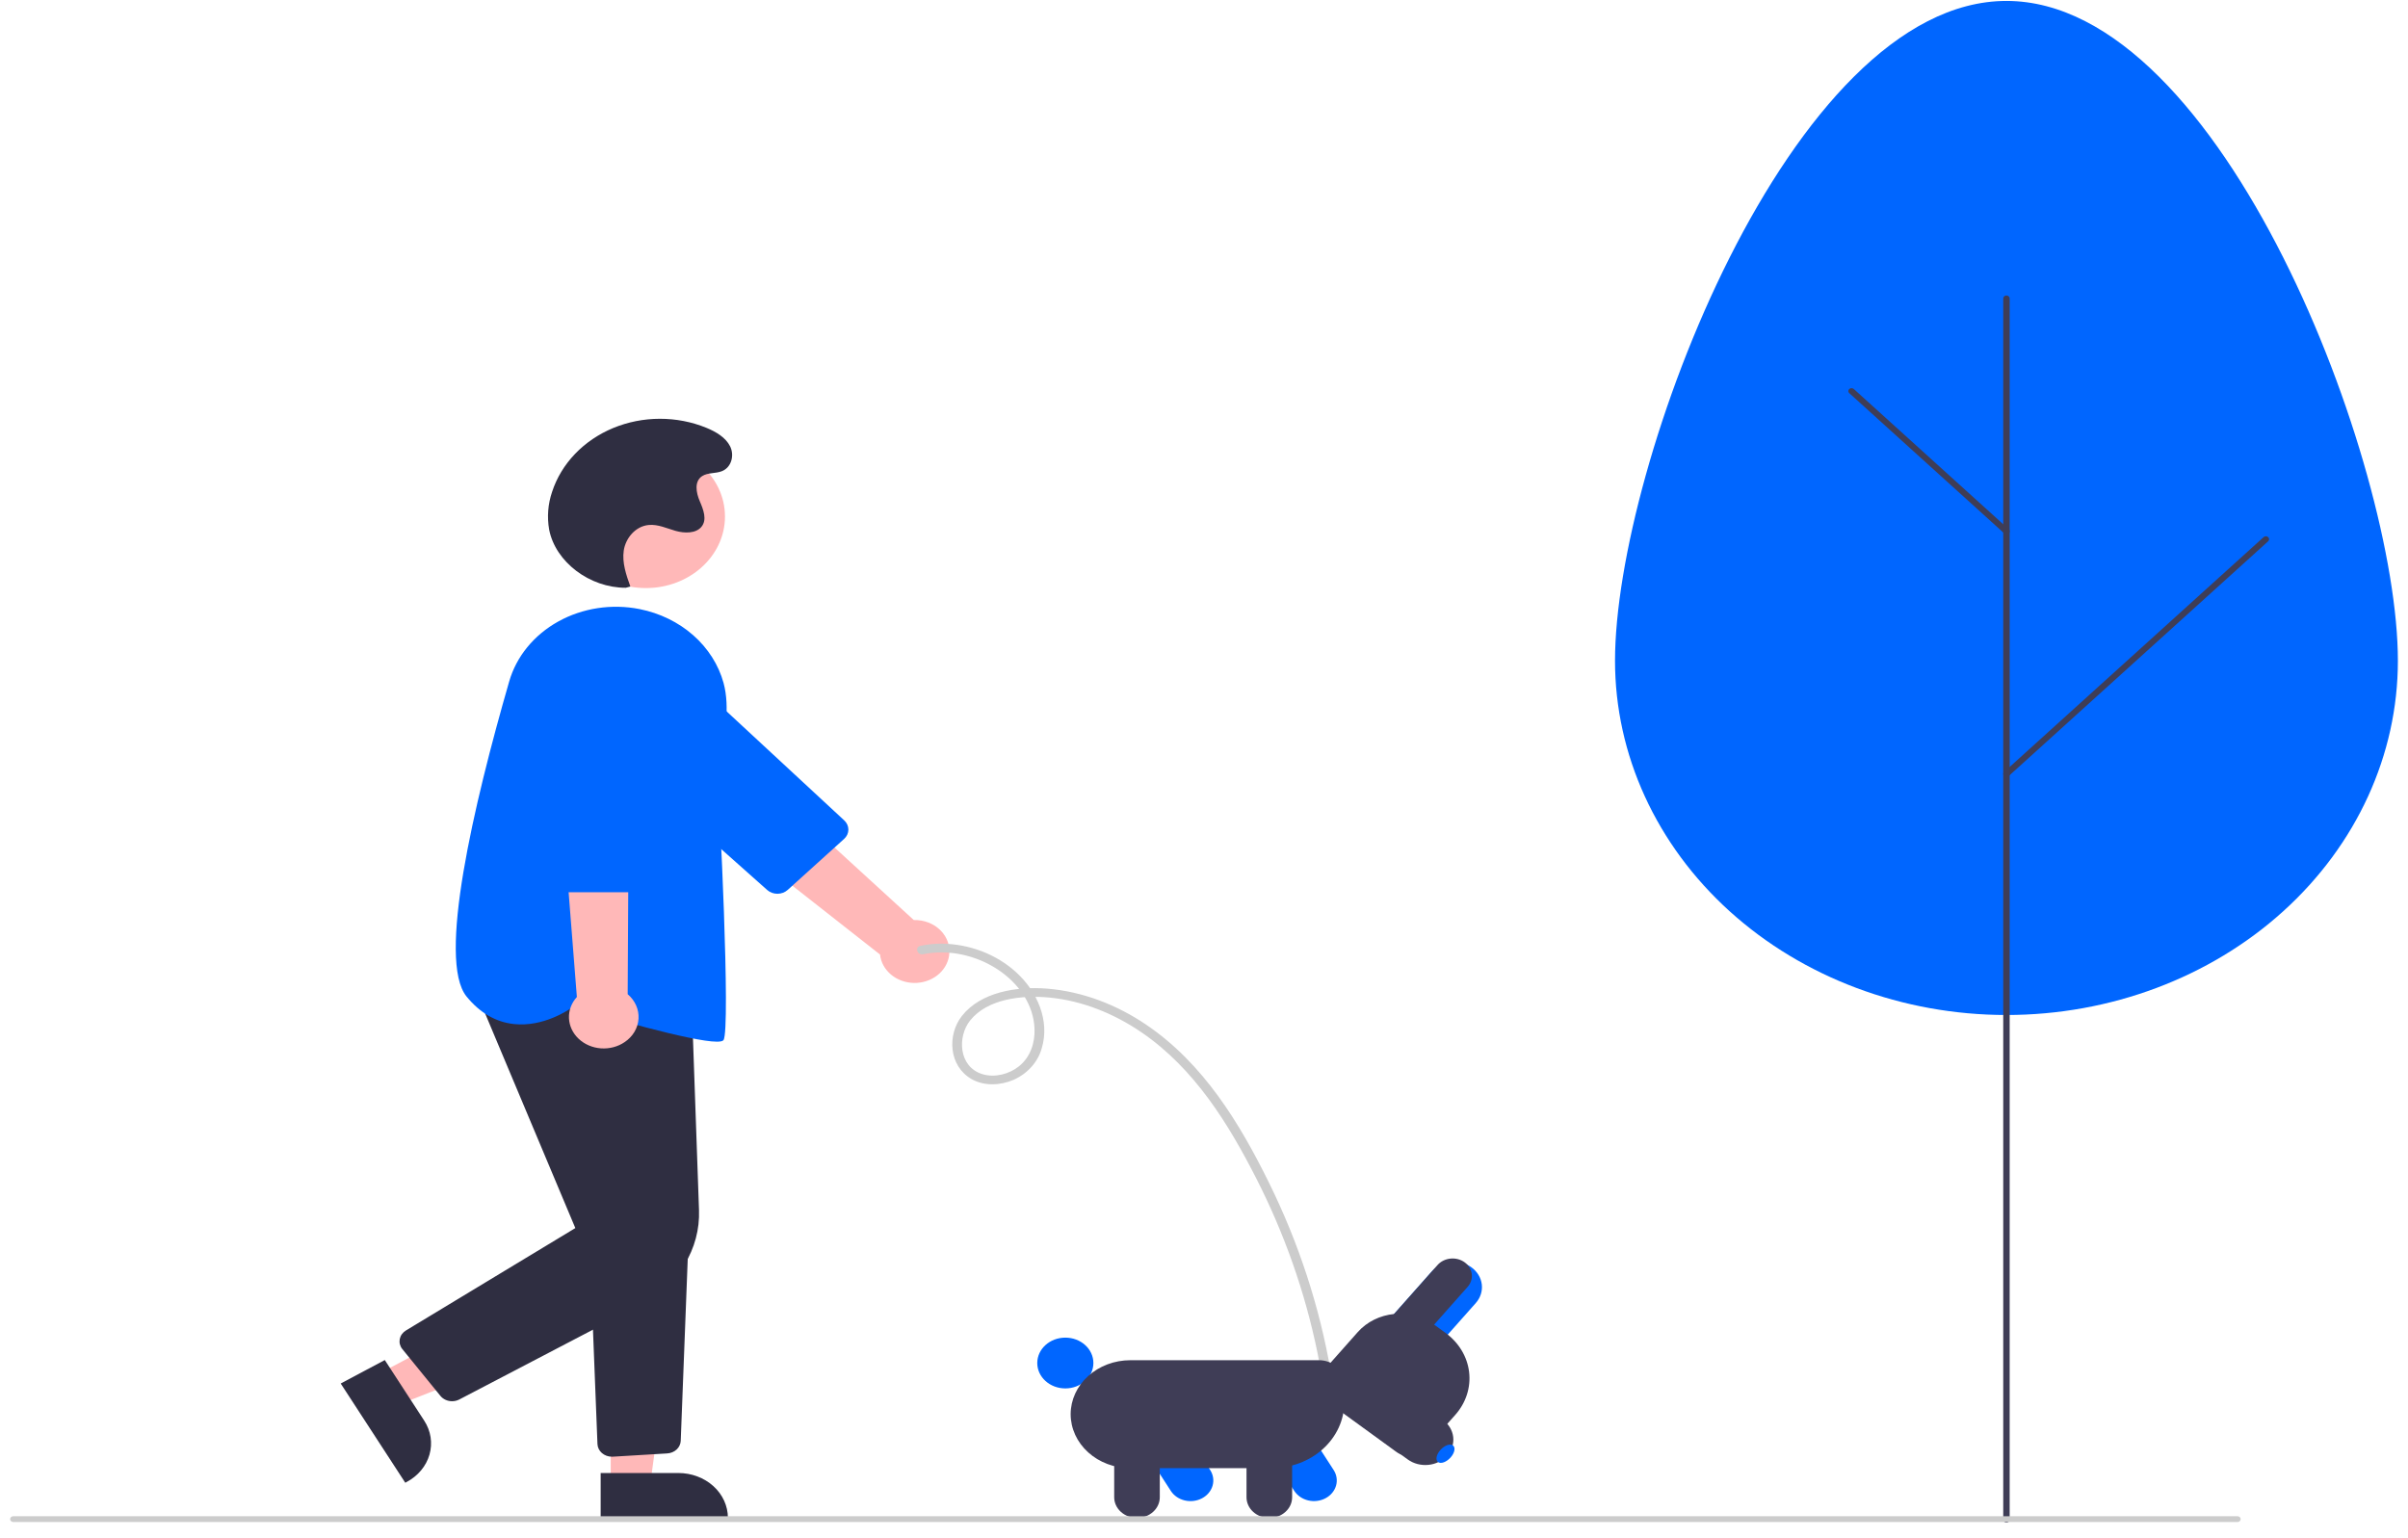 <svg width="119" height="76" viewBox="0 0 119 76" fill="none" xmlns="http://www.w3.org/2000/svg">
<g clip-path="url(#clip0_31_5297)">
<path d="M46.901 47.245C46.937 47.021 46.919 46.793 46.847 46.576C46.776 46.36 46.653 46.16 46.486 45.991C46.32 45.822 46.115 45.688 45.886 45.599C45.656 45.51 45.408 45.467 45.158 45.474L34.214 35.459L32.052 38.194L43.49 47.179C43.53 47.557 43.723 47.91 44.032 48.169C44.34 48.427 44.742 48.575 45.163 48.583C45.583 48.591 45.993 48.459 46.313 48.213C46.633 47.966 46.843 47.622 46.901 47.245Z" fill="#FFB8B8"/>
<path d="M41.717 41.462L38.924 43.987C38.79 44.107 38.609 44.175 38.421 44.176C38.232 44.176 38.051 44.11 37.916 43.991L30.283 37.199C30.019 36.964 29.809 36.684 29.666 36.376C29.522 36.067 29.447 35.735 29.446 35.4C29.445 35.065 29.517 34.733 29.658 34.424C29.8 34.114 30.008 33.833 30.27 33.597C30.532 33.36 30.843 33.173 31.186 33.047C31.528 32.92 31.895 32.855 32.265 32.858C32.635 32.86 33.001 32.929 33.342 33.06C33.682 33.191 33.991 33.382 34.249 33.622L41.723 40.551C41.854 40.673 41.927 40.837 41.926 41.008C41.925 41.178 41.85 41.341 41.717 41.462Z" fill="#0066FF"/>
<path d="M31.92 29.066C34.078 29.066 35.827 27.483 35.827 25.53C35.827 23.577 34.078 21.994 31.92 21.994C29.763 21.994 28.014 23.577 28.014 25.53C28.014 27.483 29.763 29.066 31.92 29.066Z" fill="#FFB8B8"/>
<path d="M18.72 67.902L19.709 69.423L26.662 66.693L25.202 64.448L18.72 67.902Z" fill="#FFB8B8"/>
<path d="M19.016 67.221L20.964 70.217L20.964 70.217C21.127 70.468 21.234 70.745 21.279 71.033C21.323 71.321 21.305 71.614 21.224 71.896C21.144 72.177 21.003 72.442 20.809 72.674C20.616 72.906 20.373 73.102 20.096 73.249L20.028 73.286L16.838 68.382L19.016 67.221Z" fill="#2F2E41"/>
<path d="M30.181 73.381H32.131L33.059 66.573L30.181 66.574L30.181 73.381Z" fill="#FFB8B8"/>
<path d="M29.684 72.805L33.524 72.805H33.524C33.846 72.805 34.164 72.862 34.461 72.974C34.758 73.085 35.028 73.248 35.255 73.454C35.482 73.659 35.662 73.903 35.785 74.172C35.908 74.441 35.972 74.729 35.972 75.02V75.092L29.684 75.092L29.684 72.805Z" fill="#2F2E41"/>
<path d="M22.341 69.257C22.229 69.257 22.118 69.233 22.018 69.187C21.918 69.141 21.831 69.075 21.765 68.993L19.884 66.681C19.826 66.611 19.786 66.53 19.763 66.445C19.741 66.36 19.739 66.271 19.755 66.185C19.772 66.099 19.808 66.016 19.861 65.943C19.914 65.87 19.982 65.807 20.063 65.758L28.432 60.699L23.382 48.682L34.181 49.488L34.544 59.815C34.578 60.756 34.329 61.687 33.824 62.509C33.318 63.331 32.575 64.014 31.674 64.483L22.699 69.17C22.59 69.227 22.467 69.257 22.341 69.257Z" fill="#2F2E41"/>
<path d="M30.24 71.999C30.055 71.999 29.877 71.934 29.744 71.817C29.611 71.701 29.533 71.542 29.526 71.374L29.13 61.314L34.031 61.08L33.641 71.213C33.635 71.374 33.563 71.526 33.44 71.642C33.316 71.757 33.15 71.827 32.972 71.837L30.289 71.998C30.272 71.999 30.256 71.999 30.24 71.999Z" fill="#2F2E41"/>
<path d="M35.431 51.486C34.184 51.486 29.829 50.217 28.317 49.764C28.091 49.928 26.848 50.769 25.398 50.615C24.503 50.52 23.715 50.062 23.056 49.253C21.602 47.466 23.399 39.801 25.162 33.687C25.516 32.451 26.385 31.387 27.587 30.719C28.79 30.051 30.231 29.831 31.609 30.105C32.608 30.304 33.525 30.752 34.258 31.397C34.991 32.043 35.511 32.86 35.758 33.758C36.09 34.982 35.805 36.421 35.596 37.472C35.498 37.966 35.421 38.356 35.447 38.548C35.55 39.289 36.118 50.913 35.753 51.409C35.714 51.462 35.601 51.486 35.431 51.486Z" fill="#0066FF"/>
<path d="M30.869 51.507C31.07 51.372 31.235 51.199 31.354 51C31.472 50.8 31.541 50.58 31.555 50.355C31.569 50.129 31.529 49.903 31.436 49.693C31.343 49.483 31.201 49.294 31.019 49.139L31.096 35.053L27.431 35.606L28.508 49.278C28.24 49.572 28.102 49.945 28.118 50.325C28.134 50.705 28.303 51.067 28.595 51.342C28.886 51.617 29.278 51.785 29.697 51.816C30.117 51.846 30.534 51.736 30.869 51.507Z" fill="#FFB8B8"/>
<path d="M31.717 44.099H27.769C27.58 44.099 27.4 44.031 27.266 43.911C27.132 43.791 27.055 43.628 27.053 43.458L26.956 33.77C26.953 33.435 27.023 33.103 27.162 32.792C27.302 32.482 27.508 32.2 27.768 31.962C28.029 31.724 28.339 31.535 28.681 31.407C29.023 31.278 29.389 31.212 29.759 31.213C30.13 31.213 30.496 31.28 30.837 31.409C31.179 31.539 31.488 31.728 31.748 31.966C32.009 32.205 32.214 32.487 32.352 32.798C32.491 33.109 32.56 33.441 32.556 33.776L32.433 43.459C32.43 43.629 32.353 43.792 32.22 43.912C32.086 44.031 31.905 44.099 31.717 44.099Z" fill="#0066FF"/>
<path d="M30.925 29.051C29.137 29.054 27.449 27.774 27.139 26.18C27.028 25.554 27.078 24.913 27.285 24.306C27.511 23.617 27.896 22.978 28.417 22.435C28.937 21.891 29.581 21.455 30.303 21.155C31.026 20.856 31.811 20.7 32.605 20.699C33.4 20.697 34.186 20.849 34.91 21.146C35.389 21.342 35.86 21.623 36.079 22.056C36.298 22.488 36.161 23.091 35.682 23.286C35.369 23.413 34.976 23.351 34.698 23.533C34.299 23.795 34.401 24.352 34.58 24.768C34.758 25.184 34.959 25.688 34.661 26.043C34.382 26.373 33.826 26.363 33.387 26.239C32.949 26.114 32.516 25.906 32.059 25.948C31.393 26.01 30.914 26.61 30.825 27.211C30.737 27.812 30.945 28.413 31.151 28.99L30.925 29.051Z" fill="#2F2E41"/>
<path d="M79.812 32.66C79.812 22.99 88.472 0.046 99.156 0.046C109.839 0.046 118.5 22.99 118.5 32.66C118.5 37.303 116.462 41.756 112.834 45.04C109.207 48.323 104.286 50.167 99.156 50.167C94.025 50.167 89.105 48.323 85.477 45.04C81.85 41.756 79.812 37.303 79.812 32.66Z" fill="#0066FF"/>
<path d="M99.156 75.254C99.114 75.254 99.073 75.239 99.043 75.212C99.013 75.185 98.997 75.148 98.997 75.11V14.749C98.997 14.711 99.013 14.674 99.043 14.647C99.073 14.62 99.114 14.605 99.156 14.605C99.198 14.605 99.238 14.62 99.268 14.647C99.298 14.674 99.315 14.711 99.315 14.749V75.11C99.315 75.148 99.298 75.185 99.268 75.212C99.238 75.239 99.198 75.254 99.156 75.254Z" fill="#3F3D56"/>
<path d="M99.156 26.402C99.135 26.402 99.114 26.399 99.095 26.391C99.076 26.384 99.058 26.373 99.043 26.36L91.387 19.43C91.357 19.404 91.341 19.367 91.341 19.329C91.341 19.291 91.358 19.255 91.388 19.228C91.417 19.201 91.458 19.186 91.5 19.185C91.542 19.185 91.582 19.2 91.612 19.227L99.268 26.157C99.29 26.177 99.306 26.202 99.312 26.23C99.318 26.258 99.315 26.287 99.303 26.313C99.291 26.34 99.27 26.362 99.244 26.378C99.218 26.394 99.187 26.402 99.156 26.402V26.402Z" fill="#3F3D56"/>
<path d="M99.156 38.399C99.124 38.399 99.094 38.39 99.067 38.374C99.041 38.359 99.021 38.336 99.009 38.31C98.997 38.283 98.994 38.255 99 38.227C99.006 38.199 99.021 38.173 99.043 38.153L111.865 26.548C111.895 26.521 111.936 26.506 111.978 26.506C112.02 26.507 112.06 26.522 112.089 26.549C112.119 26.576 112.136 26.612 112.136 26.65C112.136 26.688 112.12 26.724 112.09 26.752L99.268 38.356C99.254 38.37 99.236 38.38 99.217 38.388C99.197 38.395 99.177 38.399 99.156 38.399Z" fill="#3F3D56"/>
<path d="M45.623 47.163C48.16 46.644 51.035 48.44 51.125 50.852C51.15 51.531 50.93 52.243 50.353 52.705C49.877 53.086 49.168 53.278 48.553 53.092C47.368 52.733 47.305 51.239 47.94 50.441C48.801 49.361 50.505 49.176 51.858 49.305C53.512 49.462 55.083 50.118 56.402 51.018C59.042 52.818 60.724 55.578 62.084 58.245C63.477 60.98 64.49 63.861 65.1 66.822C65.177 67.194 65.247 67.567 65.311 67.94C65.329 67.995 65.37 68.041 65.425 68.069C65.481 68.096 65.546 68.103 65.607 68.087C65.667 68.07 65.717 68.033 65.747 67.983C65.777 67.933 65.785 67.875 65.769 67.82C65.212 64.589 64.183 61.439 62.71 58.453C61.285 55.563 59.489 52.566 56.631 50.638C55.207 49.676 53.525 49.007 51.744 48.864C50.246 48.744 48.471 49.031 47.539 50.21C46.804 51.141 46.879 52.688 48.016 53.336C48.642 53.692 49.436 53.651 50.086 53.374C50.43 53.22 50.734 53 50.975 52.729C51.217 52.458 51.39 52.143 51.483 51.806C51.887 50.466 51.274 49.017 50.222 48.06C49.235 47.158 47.894 46.648 46.492 46.64C46.154 46.643 45.818 46.679 45.489 46.748C45.19 46.809 45.323 47.224 45.623 47.163V47.163Z" fill="#CCCCCC"/>
<path d="M57.861 73.69L56.284 71.253L58.229 70.222L59.806 72.659V72.659C59.957 72.892 59.999 73.17 59.924 73.432C59.848 73.694 59.661 73.918 59.403 74.054C59.145 74.191 58.838 74.229 58.549 74.161C58.26 74.093 58.012 73.923 57.861 73.69Z" fill="#0066FF"/>
<path d="M52.647 68.624C53.413 68.624 54.034 68.062 54.034 67.369C54.034 66.676 53.413 66.114 52.647 66.114C51.881 66.114 51.26 66.676 51.26 67.369C51.26 68.062 51.881 68.624 52.647 68.624Z" fill="#0066FF"/>
<path d="M63.963 73.69L62.386 71.253L64.331 70.222L65.908 72.659C66.058 72.892 66.101 73.17 66.025 73.432C65.949 73.693 65.762 73.917 65.504 74.053C65.247 74.19 64.94 74.228 64.651 74.16C64.362 74.092 64.114 73.923 63.963 73.69Z" fill="#0066FF"/>
<path d="M52.91 69.898C52.911 69.191 53.222 68.513 53.775 68.013C54.327 67.513 55.076 67.231 55.858 67.23H65.187C65.517 67.231 65.834 67.35 66.067 67.561C66.301 67.772 66.432 68.059 66.432 68.358V69.319C66.431 70.179 66.053 71.004 65.38 71.613C64.708 72.222 63.796 72.564 62.845 72.565H55.858C55.076 72.564 54.327 72.283 53.775 71.783C53.222 71.283 52.911 70.605 52.91 69.898Z" fill="#3F3D56"/>
<path d="M55.062 74.004V71.18H57.315V74.004C57.315 74.274 57.197 74.534 56.985 74.725C56.774 74.916 56.487 75.024 56.189 75.024C55.89 75.024 55.603 74.916 55.392 74.725C55.181 74.534 55.062 74.274 55.062 74.004Z" fill="#3F3D56"/>
<path d="M61.601 74.004V71.18H63.855V74.004C63.855 74.138 63.826 74.271 63.77 74.395C63.713 74.518 63.63 74.631 63.525 74.726C63.421 74.821 63.296 74.896 63.16 74.947C63.023 74.999 62.876 75.025 62.728 75.025C62.58 75.025 62.433 74.999 62.297 74.947C62.16 74.896 62.035 74.821 61.931 74.726C61.826 74.631 61.743 74.518 61.687 74.395C61.63 74.271 61.601 74.138 61.601 74.004Z" fill="#3F3D56"/>
<path d="M70.77 62.83C71.001 62.571 71.336 62.406 71.701 62.37C72.066 62.334 72.432 62.431 72.718 62.639C73.005 62.848 73.188 63.15 73.228 63.481C73.269 63.811 73.162 64.142 72.933 64.402L70.653 66.971L68.491 65.399L70.77 62.83Z" fill="#0066FF"/>
<path d="M65.279 67.891L67.105 65.833C67.549 65.334 68.194 65.014 68.898 64.945C69.602 64.875 70.308 65.061 70.861 65.462L71.431 65.876C72.089 66.356 72.51 67.051 72.601 67.811C72.693 68.571 72.448 69.332 71.92 69.929L70.415 71.624C70.249 71.811 70.008 71.931 69.744 71.957C69.48 71.983 69.216 71.913 69.009 71.763L65.433 69.163C65.226 69.013 65.094 68.794 65.065 68.556C65.036 68.317 65.113 68.078 65.279 67.891Z" fill="#3F3D56"/>
<path d="M71.042 62.524C71.12 62.436 71.217 62.362 71.327 62.308C71.437 62.254 71.557 62.219 71.682 62.207C71.806 62.194 71.932 62.205 72.052 62.236C72.172 62.268 72.285 62.321 72.382 62.392C72.48 62.463 72.561 62.55 72.621 62.65C72.681 62.749 72.719 62.858 72.733 62.971C72.747 63.084 72.736 63.198 72.7 63.306C72.665 63.415 72.607 63.517 72.528 63.605L69.978 66.48L68.491 65.399L71.042 62.524Z" fill="#3F3D56"/>
<path d="M67.387 67.33L71.307 70.179C71.593 70.388 71.775 70.69 71.815 71.021C71.854 71.351 71.747 71.682 71.517 71.941C71.287 72.201 70.953 72.367 70.588 72.403C70.223 72.439 69.857 72.344 69.57 72.136L65.65 69.287L67.387 67.33Z" fill="#3F3D56"/>
<path d="M71.688 72.036C71.89 71.808 71.941 71.541 71.8 71.439C71.66 71.338 71.383 71.44 71.181 71.668C70.978 71.896 70.928 72.163 71.068 72.265C71.208 72.367 71.485 72.264 71.688 72.036Z" fill="#0066FF"/>
<path d="M110.571 75.228H0.659C0.617 75.228 0.576 75.213 0.547 75.186C0.517 75.159 0.5 75.122 0.5 75.084C0.5 75.046 0.517 75.009 0.547 74.982C0.576 74.955 0.617 74.94 0.659 74.94H110.571C110.614 74.94 110.654 74.955 110.684 74.982C110.714 75.009 110.73 75.046 110.73 75.084C110.73 75.122 110.714 75.159 110.684 75.186C110.654 75.213 110.614 75.228 110.571 75.228Z" fill="#CCCCCC"/>
</g>
<defs>
<clipPath id="clip0_31_5297">
<rect width="118" height="75.209" fill="white" transform="translate(0.5 0.046)"/>
</clipPath>
</defs>
</svg>
